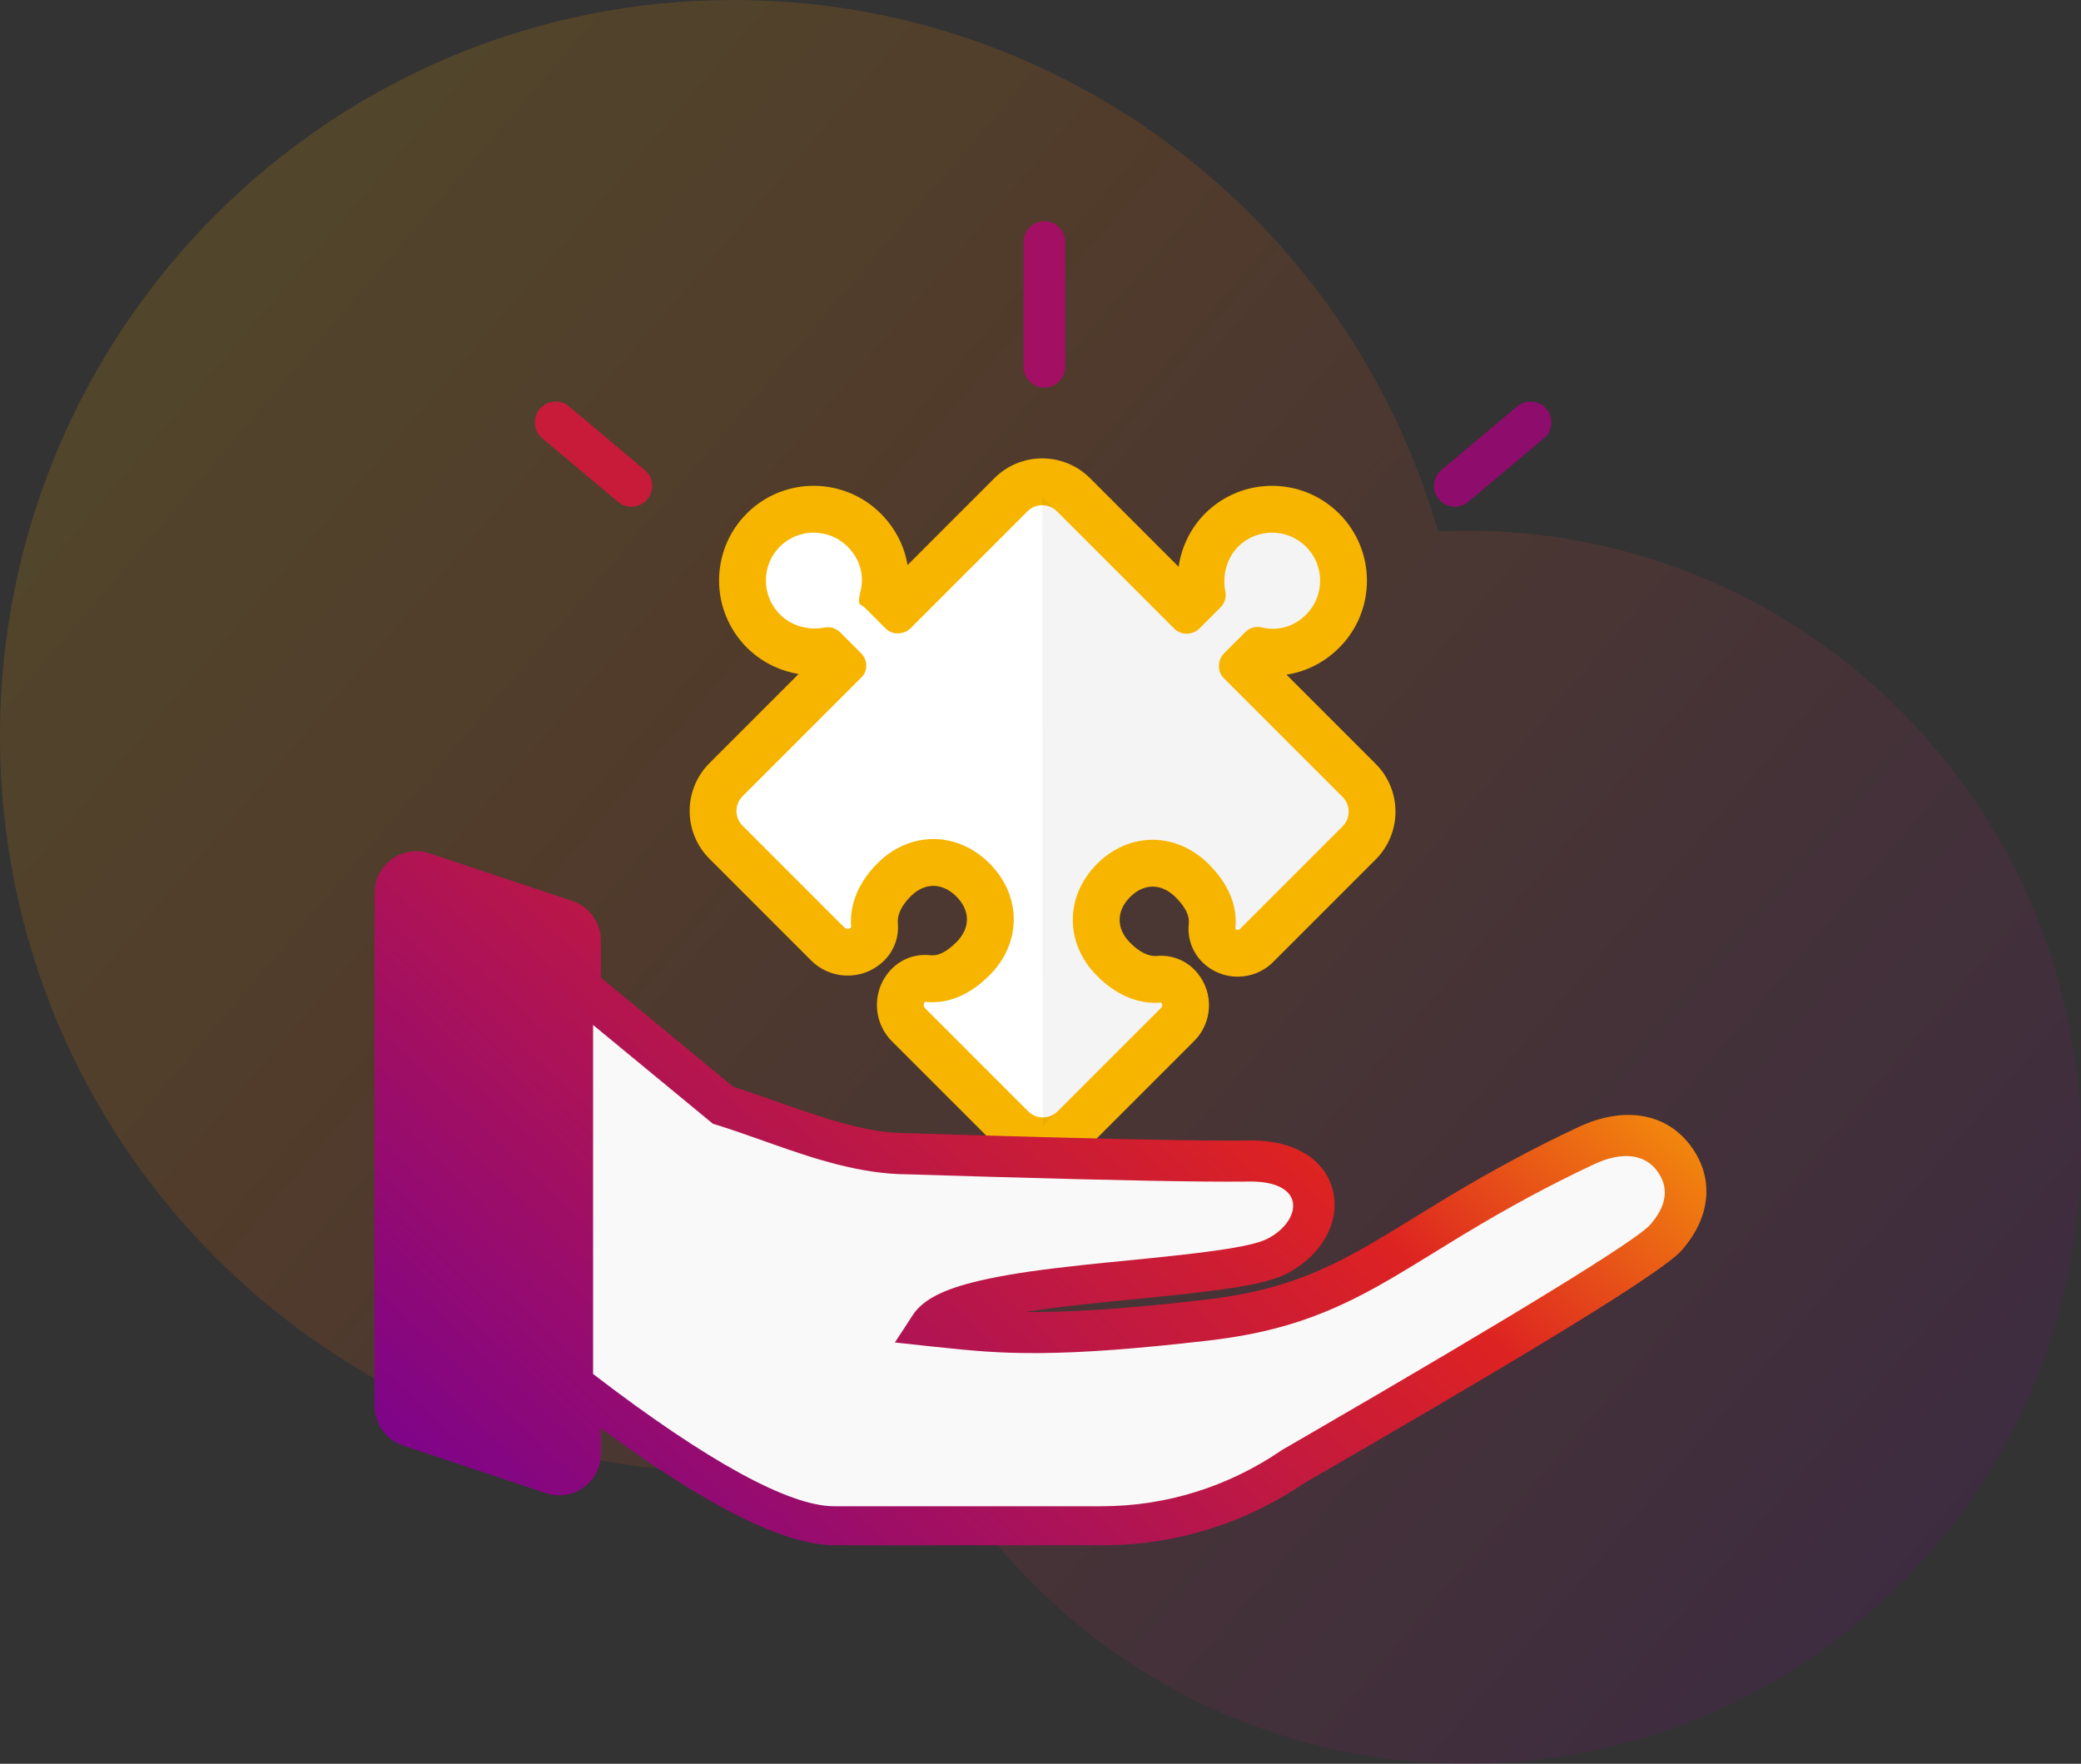 <?xml version="1.0" encoding="UTF-8"?>
<svg width="800px" height="678px" viewBox="0 0 800 678" version="1.1" xmlns="http://www.w3.org/2000/svg" xmlns:xlink="http://www.w3.org/1999/xlink">
    <rect x="0" y="0" width="800" height="678" fill="#333333" stroke="none"/>
    <title>ff_4</title>
    <defs>
        <linearGradient x1="0%" y1="14.087%" x2="100%" y2="85.913%" id="linearGradient-1">
            <stop stop-color="#FFC500" offset="0%"></stop>
            <stop stop-color="#FB6E00" offset="32.988%"></stop>
            <stop stop-color="#720096" offset="100%"></stop>
        </linearGradient>
        <linearGradient x1="113.87%" y1="34.754%" x2="-2.688%" y2="99.227%" id="linearGradient-2">
            <stop stop-color="#FFC500" offset="0%"></stop>
            <stop stop-color="#DD2222" offset="32.988%"></stop>
            <stop stop-color="#720096" offset="100%"></stop>
        </linearGradient>
    </defs>
    <g id="Page-1" stroke="none" stroke-width="1" fill="none" fill-rule="evenodd">
        <g id="ff_4" fill-rule="nonzero">
            <path d="M281.943,0 C410.432,0 518.846,86.273 552.827,204.256 C556.486,204.086 560.176,204 563.885,204 C694.288,204 800,310.109 800,441 C800,571.891 694.288,678 563.885,678 C474.97,678 397.534,628.668 357.261,555.784 C333.29,562.444 308.03,566 281.943,566 C126.23,566 0,439.297 0,283 C0,126.703 126.23,0 281.943,0 Z" id="Combined-Shape-Copy" fill-opacity="0.15" fill="url(#linearGradient-1)"></path>
            <g id="Group" transform="translate(144, 85)">
                <path d="M143.088,112.384 C157.31,98.162 180.389,98.218 194.611,112.44 L194.966,112.8 C200.252,118.226 203.636,124.897 204.85,131.994 L204.885,132.21 L238.279,98.816 L238.585,98.515 C248.761,88.664 264.996,88.764 275.048,98.816 L309.089,132.856 L309.148,132.468 C310.347,124.939 313.809,117.857 319.263,112.402 C333.489,98.177 356.597,98.214 370.827,112.444 C385.046,126.663 385.053,149.756 370.835,163.974 L370.475,164.329 C364.929,169.733 358.089,173.153 350.817,174.292 L350.563,174.329 L384.851,208.618 C395.004,218.771 395.004,235.234 384.851,245.387 L345.451,284.788 C337.916,292.322 325.701,292.322 318.167,284.788 C314.392,281.013 312.493,275.763 312.966,270.46 L313.006,270.062 C313.327,267.184 311.875,263.833 307.96,259.919 C302.519,254.477 295.817,254.455 290.469,259.803 C285.074,265.198 285.072,272.003 290.474,277.405 C294.14,281.071 297.516,282.637 300.492,282.476 L300.754,282.457 C306.231,281.969 311.624,284.012 315.401,287.989 L315.762,288.38 C315.955,288.592 316.143,288.809 316.325,289.03 C322.691,296.74 322.182,308.056 315.078,315.16 L275.312,354.926 C265.159,365.08 248.696,365.08 238.543,354.926 L198.887,315.27 C191.175,307.559 191.175,295.056 198.887,287.345 C202.687,283.545 207.98,281.647 213.317,282.154 L213.707,282.195 C216.494,282.521 219.731,281.106 223.689,277.148 C229.068,271.769 229.063,265.015 223.659,259.613 C218.231,254.184 211.461,254.174 206.087,259.549 C202.555,263.08 200.98,266.552 201.139,269.645 L201.159,269.925 C201.623,275.327 199.628,280.643 195.741,284.403 L195.345,284.776 C195.174,284.934 195.001,285.088 194.825,285.239 C186.946,291.987 175.175,291.559 167.812,284.195 L128.74,245.123 L128.438,244.816 C118.587,234.641 118.688,218.406 128.74,208.353 L163.01,174.082 L162.636,174.019 C155.311,172.719 148.45,169.259 143.121,163.93 C128.895,149.704 128.863,126.609 143.088,112.384 Z" id="Path" fill="#F7B500"></path>
                <path d="M155.816,125.112 C148.626,132.301 148.646,143.999 155.849,151.202 C160.168,155.521 166.714,157.487 173.05,156.217 C175.253,155.775 177.458,156.539 179.049,158.13 L186.984,166.065 C189.607,168.688 189.769,172.78 187.151,175.397 L141.468,221.081 C138.343,224.206 138.343,229.271 141.468,232.395 L180.54,271.467 C181.246,272.173 182.37,272.207 183.116,271.568 L183.225,271.467 C182.407,261.955 186.767,253.412 193.359,246.821 C205.771,234.408 223.939,234.436 236.386,246.883 C248.817,259.311 248.83,277.463 236.417,289.876 C229.435,296.858 221.037,301.176 211.615,300.073 C210.933,300.755 210.933,301.86 211.615,302.542 L251.271,342.198 C254.395,345.322 259.46,345.322 262.584,342.198 L302.35,302.432 C302.882,301.9 302.913,301.057 302.444,300.489 L302.35,300.386 C292.777,301.238 284.348,296.735 277.746,290.133 C265.306,277.693 265.326,259.49 277.741,247.075 C290.15,234.666 308.249,234.751 320.688,247.191 C327.688,254.19 331.942,262.681 330.895,272.06 C331.399,272.564 332.218,272.564 332.723,272.06 L372.123,232.659 C375.247,229.535 375.247,224.47 372.123,221.346 L326.483,175.706 C323.86,173.083 324.012,168.678 326.63,166.06 L334.745,157.945 C336.343,156.347 338.637,155.667 340.842,156.124 L341.096,156.182 C347.245,157.707 353.446,155.908 358.107,151.246 C365.294,144.06 365.29,132.363 358.099,125.172 C350.89,117.962 339.178,117.943 331.991,125.13 C327.763,129.358 325.868,135.786 326.998,141.99 L327.072,142.377 C327.519,144.581 326.833,146.859 325.246,148.447 L317.131,156.562 C314.513,159.179 310.108,159.331 307.485,156.708 L262.321,111.544 C259.196,108.42 254.131,108.42 251.007,111.544 L206.111,156.44 C203.493,159.058 199.088,159.21 196.465,156.587 L188.528,148.65 C186.865,146.987 185.322,148.352 186.83,142.217 C188.338,136.083 186.559,129.844 181.883,125.168 C174.681,117.965 162.998,117.929 155.816,125.112 Z" id="Path" fill="#FFFFFF"></path>
                <path d="M302.45,300.496 L302.35,300.386 C292.777,301.238 284.348,296.735 277.746,290.133 C265.306,277.693 265.326,259.49 277.741,247.075 C290.15,234.666 308.249,234.751 320.688,247.191 C327.688,254.19 331.942,262.681 330.895,272.06 C331.399,272.564 332.218,272.564 332.723,272.06 L372.123,232.659 C375.247,229.535 375.247,224.47 372.123,221.346 L326.483,175.706 C323.86,173.083 324.012,168.678 326.63,166.06 L334.745,157.945 C336.341,156.349 338.63,155.669 340.832,156.122 L341.096,156.182 C347.245,157.707 353.446,155.908 358.107,151.246 C365.294,144.06 365.29,132.363 358.099,125.172 C350.89,117.962 339.178,117.943 331.991,125.13 C327.675,129.446 325.79,136.055 327.072,142.377 C327.519,144.581 326.833,146.859 325.246,148.447 L317.131,156.562 C314.513,159.179 310.108,159.331 307.485,156.708 L256.664,105.887 L256.927,347.855 L302.35,302.432 C302.88,301.902 302.913,301.064 302.45,300.496 L302.45,300.496 Z" id="Path" fill-opacity="0.05" fill="#231F20"></path>
                <path d="M16,242.199 C17.72,242.199 19.428,242.476 21.06,243.02 L76.06,261.353 C82.593,263.531 87,269.645 87,276.532 L87,290.827 L137.935,332.782 L139.668,333.334 L140.881,333.728 C141.493,333.928 142.116,334.135 142.766,334.353 L144.105,334.805 L147.265,335.892 L158.594,339.872 L161.598,340.915 C181.181,347.66 191.973,350.318 203.753,350.598 L204.196,350.608 L205.053,350.62 L206.017,350.624 L222.413,351.129 C272.648,352.649 307.92,353.418 328.157,353.437 L331.461,353.433 L334.624,353.413 L336.967,353.388 C353.811,353.311 365.834,360.853 368.529,373.217 C371.071,384.881 364.231,397.145 351.668,404.042 L351.204,404.292 C343.605,408.285 331.551,410.35 304.431,413.163 L299.968,413.62 L281.061,415.506 L278.115,415.811 C268.799,416.786 261.186,417.688 254.634,418.63 L253.96,418.728 L252.093,419.006 L250.222,419.298 L251.375,419.308 L253.971,419.318 L255.773,419.314 L257.145,419.303 C270.499,419.167 286.409,418.125 307.284,415.933 L311.674,415.463 L314.91,415.106 L319.043,414.637 C341.738,412.029 357.778,406.854 375.814,397.142 L377.124,396.431 L378.711,395.555 C381.908,393.775 385.268,391.812 389.309,389.377 L389.989,388.967 L393.143,387.05 L408.624,377.567 L409.726,376.897 L413.381,374.691 C429.81,364.856 444.798,356.726 462.702,348.283 C479.071,340.564 495.617,342.021 505.644,355.063 C515.096,367.358 513.955,382.539 502.559,395.565 C496.071,402.981 456.536,427.561 380.422,471.782 L378.104,473.128 L368.206,478.866 L357.717,484.931 L357.218,485.269 C334.744,500.419 308.706,508.63 281.82,508.988 L280.893,508.997 L279.985,509 L177.103,509 C157.352,509 127.695,493.975 87,463.992 L87,473.801 C87,482.638 79.837,489.801 71,489.801 C69.28,489.801 67.572,489.524 65.94,488.98 L10.94,470.647 C4.407,468.469 -5.68434189e-14,462.355 -5.68434189e-14,455.468 L-5.68434189e-14,258.199 C-5.68434189e-14,249.362 7.163,242.199 16,242.199 Z" id="Path" fill="url(#linearGradient-2)"></path>
                <path d="M398.553,401.84 L417.988,389.944 L419.2,389.211 L419.2,389.211 C435.815,379.204 450.725,371.071 468.668,362.603 C479.153,357.655 487.913,358.427 492.842,364.842 C497.63,371.075 497.102,378.105 490.376,385.798 C485.225,391.69 439.355,419.963 357.005,467.643 L349.007,472.269 L348.766,472.434 C328.169,486.522 304.206,494 279.491,494 L176.662,494 L176.134,493.995 C159.092,493.655 128.279,477.015 85.097,443.993 L84,443.153 L84,309 L130.069,346.976 L133.335,347.995 L134.965,348.518 C137.471,349.331 140.097,350.228 144.019,351.603 L154.46,355.28 L158.304,356.613 C165.781,359.183 170.813,360.748 176.455,362.232 L177.881,362.6 C187.4,365.02 196.078,366.322 204.536,366.408 L205.298,366.413 L219.005,366.837 L236.085,367.345 C284.415,368.747 317.155,369.366 334.385,369.201 L336.141,369.181 C346.56,369.039 351.981,372.394 352.959,376.885 C353.925,381.32 350.709,387.089 343.74,390.918 L343.414,391.091 C337.944,393.898 324.976,395.941 297.658,398.703 L280.785,400.384 L277.197,400.752 L271.935,401.309 C256.673,402.963 245.999,404.466 236.629,406.411 L235.329,406.686 C220.539,409.868 211.237,413.862 206.889,420.523 L200.022,431.045 L214.233,432.589 C231.878,434.489 240.648,435.121 253.48,435.123 L255.361,435.118 L256.664,435.108 C273.044,434.949 292.899,433.49 320.283,430.34 C345.335,427.459 363.4,421.543 383.466,410.611 L384.475,410.059 L385.531,409.474 C389.416,407.311 393.479,404.922 398.553,401.84 Z" id="Path" fill="#F9F9F9"></path>
                <path d="M257.5,0 C261.835,0 265.365,3.448 265.496,7.751 L265.5,8 L265.5,56 C265.5,60.418 261.918,64 257.5,64 C253.165,64 249.635,60.552 249.504,56.249 L249.5,56 L249.5,8 C249.5,3.582 253.082,0 257.5,0 Z" id="Line-7-Copy" fill="#A20F63"></path>
                <path d="M432.402,69.116 C434.611,65.29 439.504,63.979 443.33,66.188 C447.08,68.353 448.414,73.095 446.387,76.885 L446.258,77.116 L427.258,110.025 C425.049,113.851 420.157,115.162 416.33,112.953 C412.58,110.788 411.246,106.046 413.274,102.256 L413.402,102.025 L432.402,69.116 Z" id="Line-7-Copy" fill="#8E0C6C" transform="translate(429.83, 89.571) rotate(20) translate(-429.83, -89.571) "></path>
                <path d="M70.67,66.188 C74.42,64.023 79.194,65.239 81.462,68.89 L81.598,69.116 L100.598,102.025 C102.807,105.851 101.496,110.744 97.67,112.953 C93.92,115.118 89.146,113.903 86.877,110.252 L86.742,110.025 L67.742,77.116 C65.532,73.29 66.843,68.397 70.67,66.188 Z" id="Line-7-Copy" fill="#C71B39" transform="translate(84.17, 89.571) rotate(-20) translate(-84.17, -89.571) "></path>
            </g>
        </g>
    </g>
</svg>